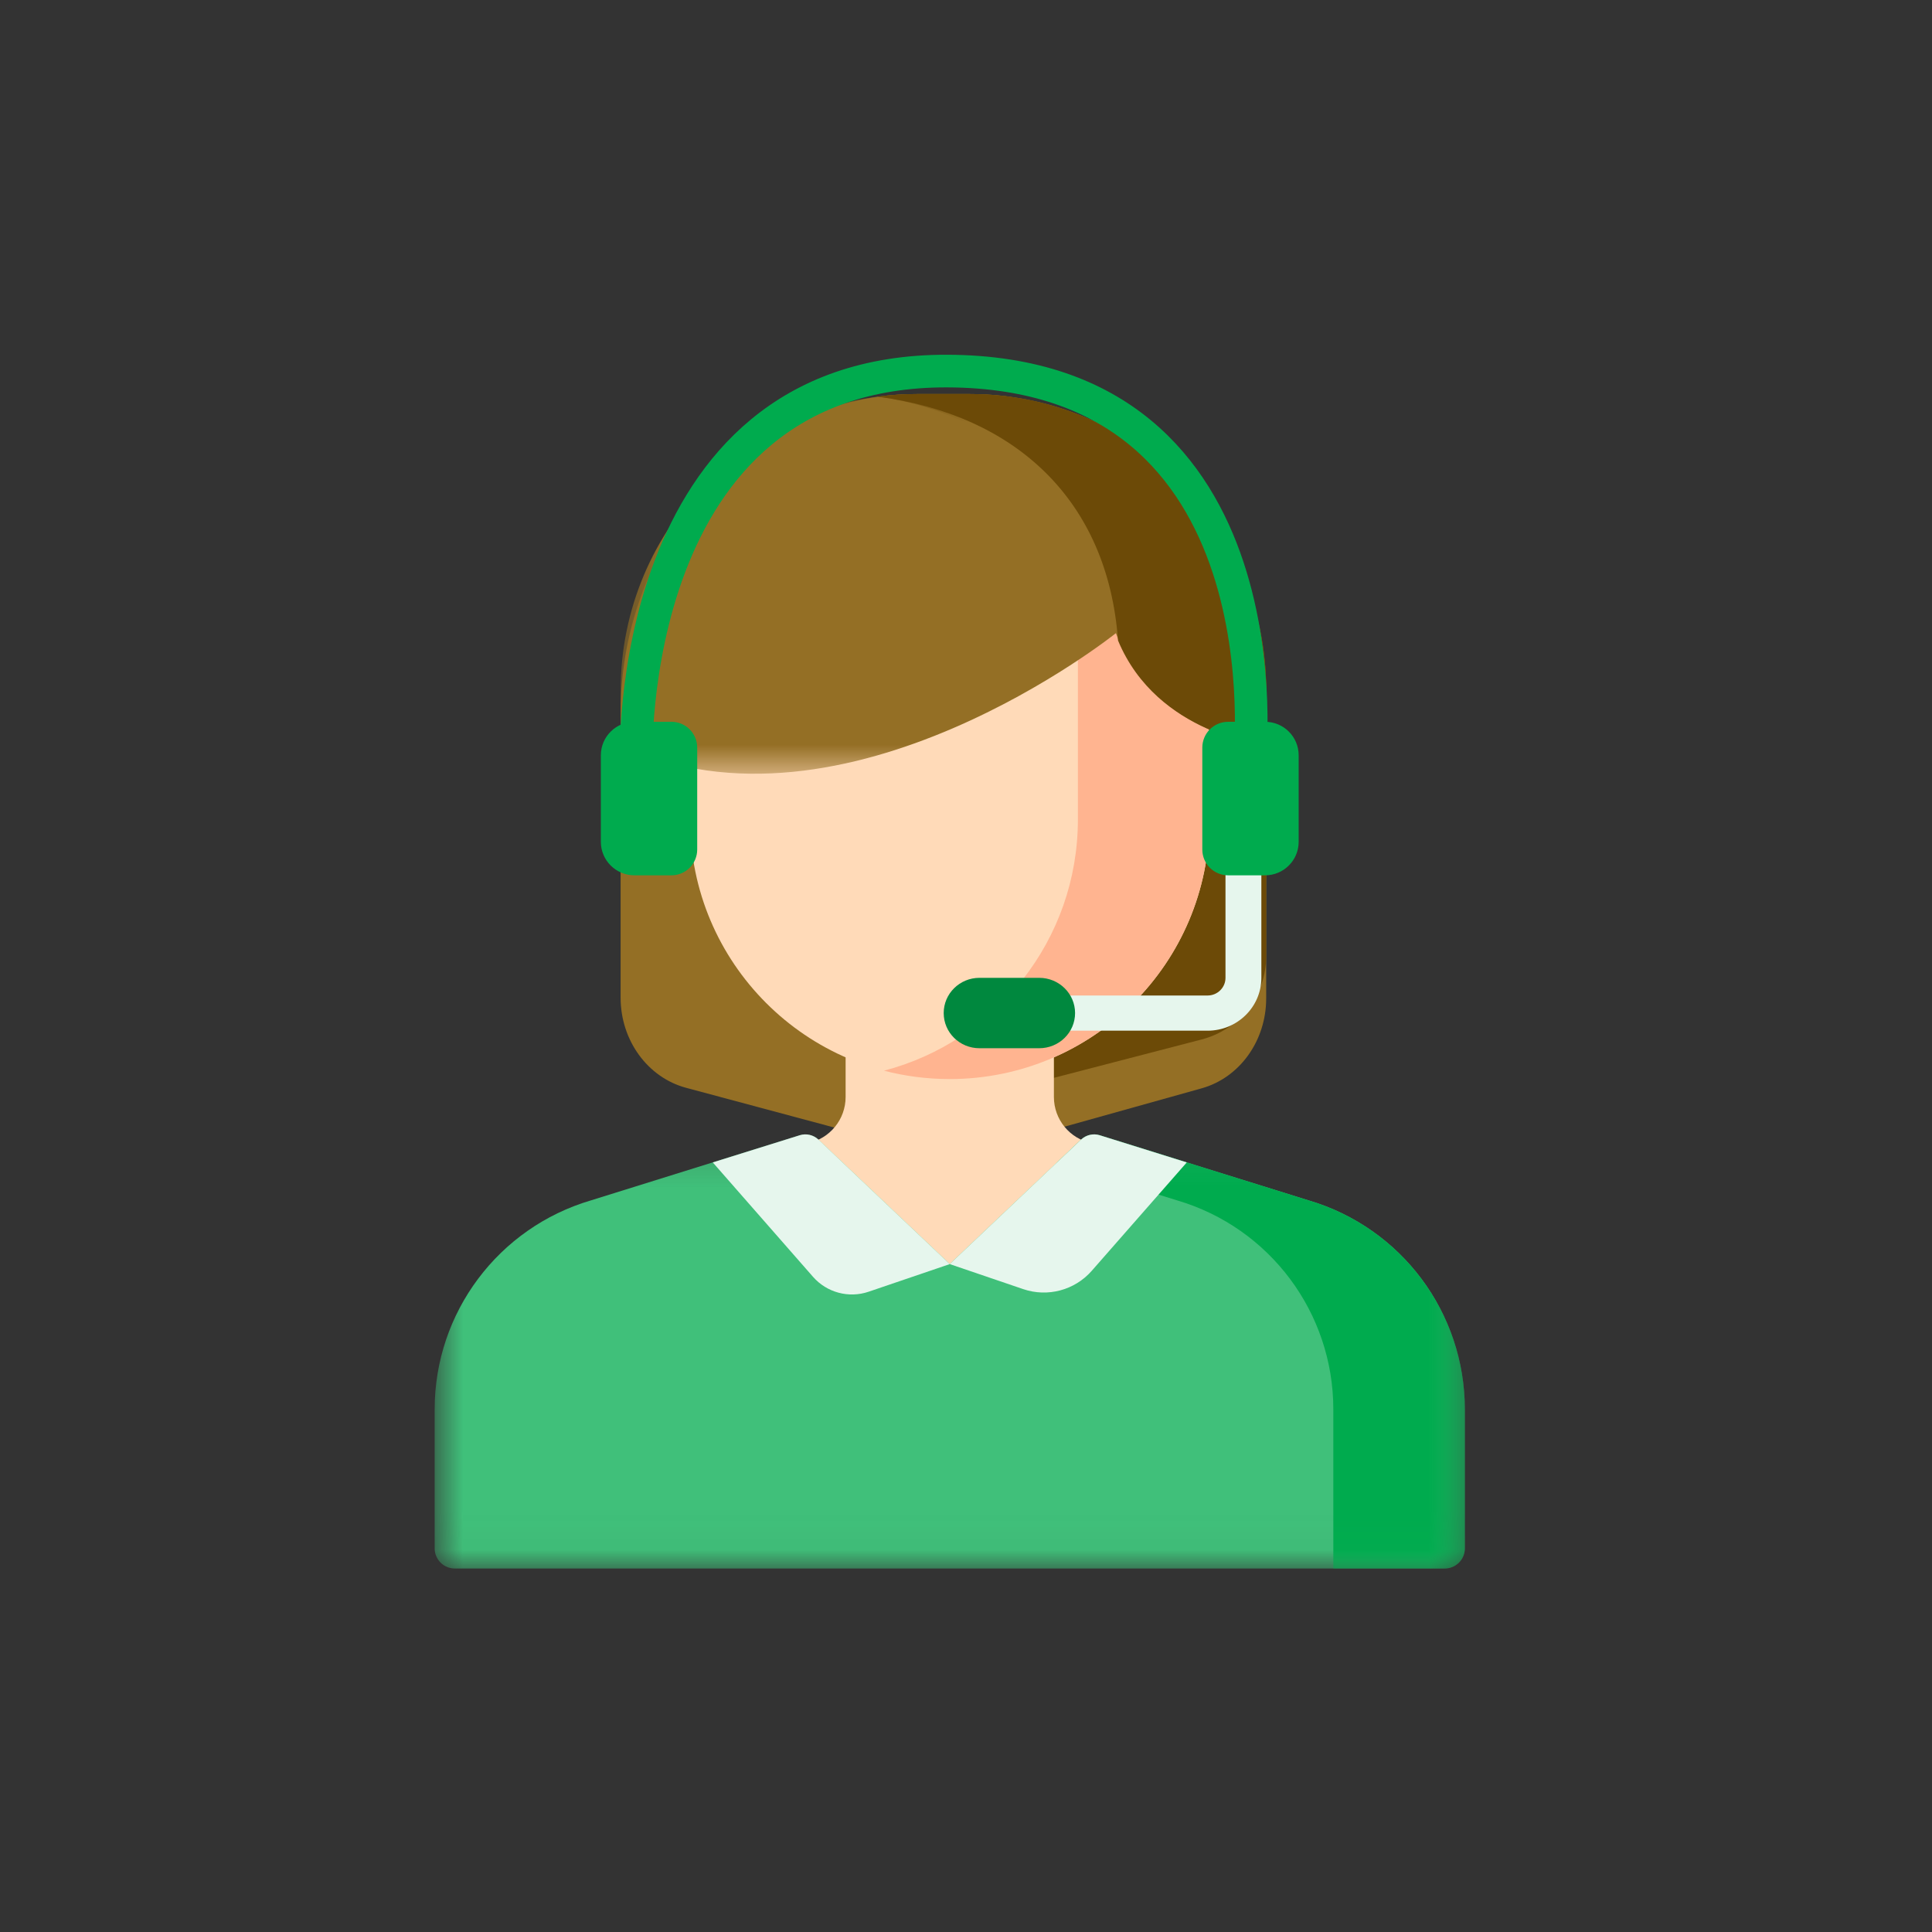 <svg width="48" height="48" viewBox="0 0 48 48" fill="none" xmlns="http://www.w3.org/2000/svg">
<rect x="0" y="0" width="48" height="48" fill="#333333" stroke="none"/>
<g id="icon product/Sub-Menu/Pengaturan/Bantuan/Hubungi kami">
<g id="hubungi kami">
<g id="Group 36">
<path id="Fill 1" fill-rule="evenodd" clip-rule="evenodd" d="M29.855 27.039L24.145 28.636C23.792 28.734 23.421 28.737 23.068 28.641L17.045 27.026C16.09 26.769 15.419 25.847 15.419 24.788V17.709C15.419 13.336 18.715 9.79 22.781 9.79H24.097C28.164 9.79 31.458 13.336 31.458 17.709V24.806C31.458 25.857 30.799 26.775 29.855 27.039Z" fill="#946F25"/>
<path id="Fill 3" fill-rule="evenodd" clip-rule="evenodd" d="M24.097 9.79H22.781C22.449 9.79 22.124 9.812 21.806 9.854C25.41 10.332 28.192 13.417 28.192 17.151V23.749C28.192 24.726 27.533 25.579 26.587 25.825L21.939 27.033L23.069 27.314C23.422 27.403 23.792 27.4 24.145 27.308L29.855 25.825C30.799 25.579 31.459 24.726 31.459 23.749V17.151C31.459 13.086 28.163 9.79 24.097 9.79Z" fill="#6C4A07"/>
<path id="Fill 5" fill-rule="evenodd" clip-rule="evenodd" d="M27.125 28.402C26.577 28.292 26.184 27.813 26.184 27.254V24.617H23.597H21.009V27.254C21.009 27.813 20.615 28.292 20.07 28.402L19.439 28.529V32.764H23.597H27.754V28.529L27.125 28.402Z" fill="#FFDAB8"/>
<g id="Group 9">
<mask id="mask0_0_11294" style="mask-type:alpha" maskUnits="userSpaceOnUse" x="10" y="28" width="27" height="11">
<path id="Clip 8" fill-rule="evenodd" clip-rule="evenodd" d="M10.8 28.184H36.393V38.969H10.8V28.184Z" fill="white"/>
</mask>
<g mask="url(#mask0_0_11294)">
<path id="Fill 7" fill-rule="evenodd" clip-rule="evenodd" d="M32.511 29.823L27.322 28.204C27.159 28.154 26.984 28.196 26.862 28.311L23.596 31.406L20.331 28.311C20.209 28.196 20.034 28.154 19.871 28.204L14.682 29.823C12.381 30.501 10.799 32.613 10.799 35.013V38.47C10.799 38.745 11.023 38.969 11.298 38.969H35.895C36.17 38.969 36.394 38.745 36.394 38.47V35.013C36.394 32.613 34.812 30.501 32.511 29.823Z" fill="#40C07A"/>
</g>
</g>
<g id="Group 12">
<mask id="mask1_0_11294" style="mask-type:alpha" maskUnits="userSpaceOnUse" x="26" y="28" width="11" height="11">
<path id="Clip 11" fill-rule="evenodd" clip-rule="evenodd" d="M26.252 28.184H36.393V38.969H26.252V28.184Z" fill="white"/>
</mask>
<g mask="url(#mask1_0_11294)">
<path id="Fill 10" fill-rule="evenodd" clip-rule="evenodd" d="M32.511 29.823L27.322 28.204C27.159 28.154 26.984 28.196 26.862 28.311L26.252 28.891L29.245 29.823C31.547 30.501 33.126 32.613 33.126 35.013V38.969H35.895C36.17 38.969 36.394 38.745 36.394 38.47V35.013C36.394 32.613 34.812 30.501 32.511 29.823Z" fill="#00AB4E"/>
</g>
</g>
<path id="Fill 13" fill-rule="evenodd" clip-rule="evenodd" d="M23.597 26.81C20.035 26.81 17.145 23.921 17.145 20.358V18.547C17.145 14.984 20.035 12.097 23.597 12.097C27.159 12.097 30.048 14.984 30.048 18.547V20.358C30.048 23.921 27.159 26.81 23.597 26.81Z" fill="#FFDAB8"/>
<path id="Fill 15" fill-rule="evenodd" clip-rule="evenodd" d="M26.78 12.935V20.36C26.78 23.357 24.735 25.877 21.962 26.601C22.485 26.737 23.032 26.809 23.596 26.809C27.159 26.809 30.048 23.922 30.048 20.36V18.546C30.048 16.142 28.731 14.044 26.78 12.935Z" fill="#FFB490"/>
<path id="Fill 17" fill-rule="evenodd" clip-rule="evenodd" d="M20.332 28.311L23.597 31.406L21.582 32.092C21.089 32.26 20.543 32.114 20.2 31.723L17.709 28.88L19.872 28.204C20.033 28.154 20.208 28.196 20.332 28.311Z" fill="#E6F6ED"/>
<path id="Fill 19" fill-rule="evenodd" clip-rule="evenodd" d="M26.861 28.311L23.596 31.406L25.422 32.028C26.029 32.235 26.701 32.055 27.124 31.573L29.485 28.88L27.321 28.204C27.16 28.154 26.985 28.196 26.861 28.311Z" fill="#E6F6ED"/>
<g id="Group 23">
<mask id="mask2_0_11294" style="mask-type:alpha" maskUnits="userSpaceOnUse" x="15" y="9" width="17" height="11">
<path id="Clip 22" fill-rule="evenodd" clip-rule="evenodd" d="M15.42 9.79H31.459V19.223H15.42V9.79Z" fill="white"/>
</mask>
<g mask="url(#mask2_0_11294)">
<path id="Fill 21" fill-rule="evenodd" clip-rule="evenodd" d="M31.459 18.512C31.459 18.512 28.675 18.291 27.724 15.731C27.724 15.731 20.997 21.117 15.42 18.512V17.151C15.42 13.086 18.716 9.79 22.781 9.79H24.097C28.163 9.79 31.459 13.086 31.459 17.151V18.512Z" fill="#946F25"/>
</g>
</g>
<path id="Fill 24" fill-rule="evenodd" clip-rule="evenodd" d="M24.097 9.79H22.781C22.449 9.79 22.124 9.812 21.806 9.854C25.233 10.308 27.522 12.427 27.777 15.913C28.76 18.276 31.459 18.512 31.459 18.512V17.151C31.459 13.086 28.163 9.79 24.097 9.79Z" fill="#6C4A07"/>
<path id="Stroke 16 Copy" d="M15.804 18.945C15.804 18.945 15.467 9.191 23.536 9.219C32.124 9.248 31.043 18.944 31.043 18.945" stroke="#00AB4E" stroke-width="0.811" stroke-linecap="round"/>
<path id="Fill 26" fill-rule="evenodd" clip-rule="evenodd" d="M30.003 25.607H26.115C25.869 25.607 25.67 25.411 25.67 25.17C25.67 24.927 25.869 24.733 26.115 24.733H30.003C30.248 24.733 30.447 24.535 30.447 24.295V21.305C30.447 21.063 30.647 20.867 30.893 20.867C31.138 20.867 31.338 21.063 31.338 21.305V24.295C31.338 25.019 30.738 25.607 30.003 25.607Z" fill="#E6F6ED"/>
<path id="Fill 28" fill-rule="evenodd" clip-rule="evenodd" d="M23.446 25.169C23.446 25.653 23.843 26.043 24.335 26.043H25.819C26.311 26.043 26.71 25.653 26.71 25.169C26.71 24.686 26.311 24.294 25.819 24.294H24.335C23.843 24.294 23.446 24.686 23.446 25.169Z" fill="#00883E"/>
<path id="Fill 32" fill-rule="evenodd" clip-rule="evenodd" d="M15.761 21.747H16.682C17.036 21.747 17.322 21.459 17.322 21.106V18.575C17.322 18.22 17.036 17.933 16.682 17.933H15.761C15.302 17.933 14.928 18.305 14.928 18.765V20.916C14.928 21.374 15.302 21.747 15.761 21.747Z" fill="#00AB4E"/>
<path id="Fill 34" fill-rule="evenodd" clip-rule="evenodd" d="M31.433 21.747H30.512C30.157 21.747 29.871 21.459 29.871 21.106V18.575C29.871 18.22 30.157 17.933 30.512 17.933H31.433C31.891 17.933 32.265 18.305 32.265 18.765V20.916C32.265 21.374 31.891 21.747 31.433 21.747Z" fill="#00AB4E"/>
</g>
</g>
</g>
</svg>

